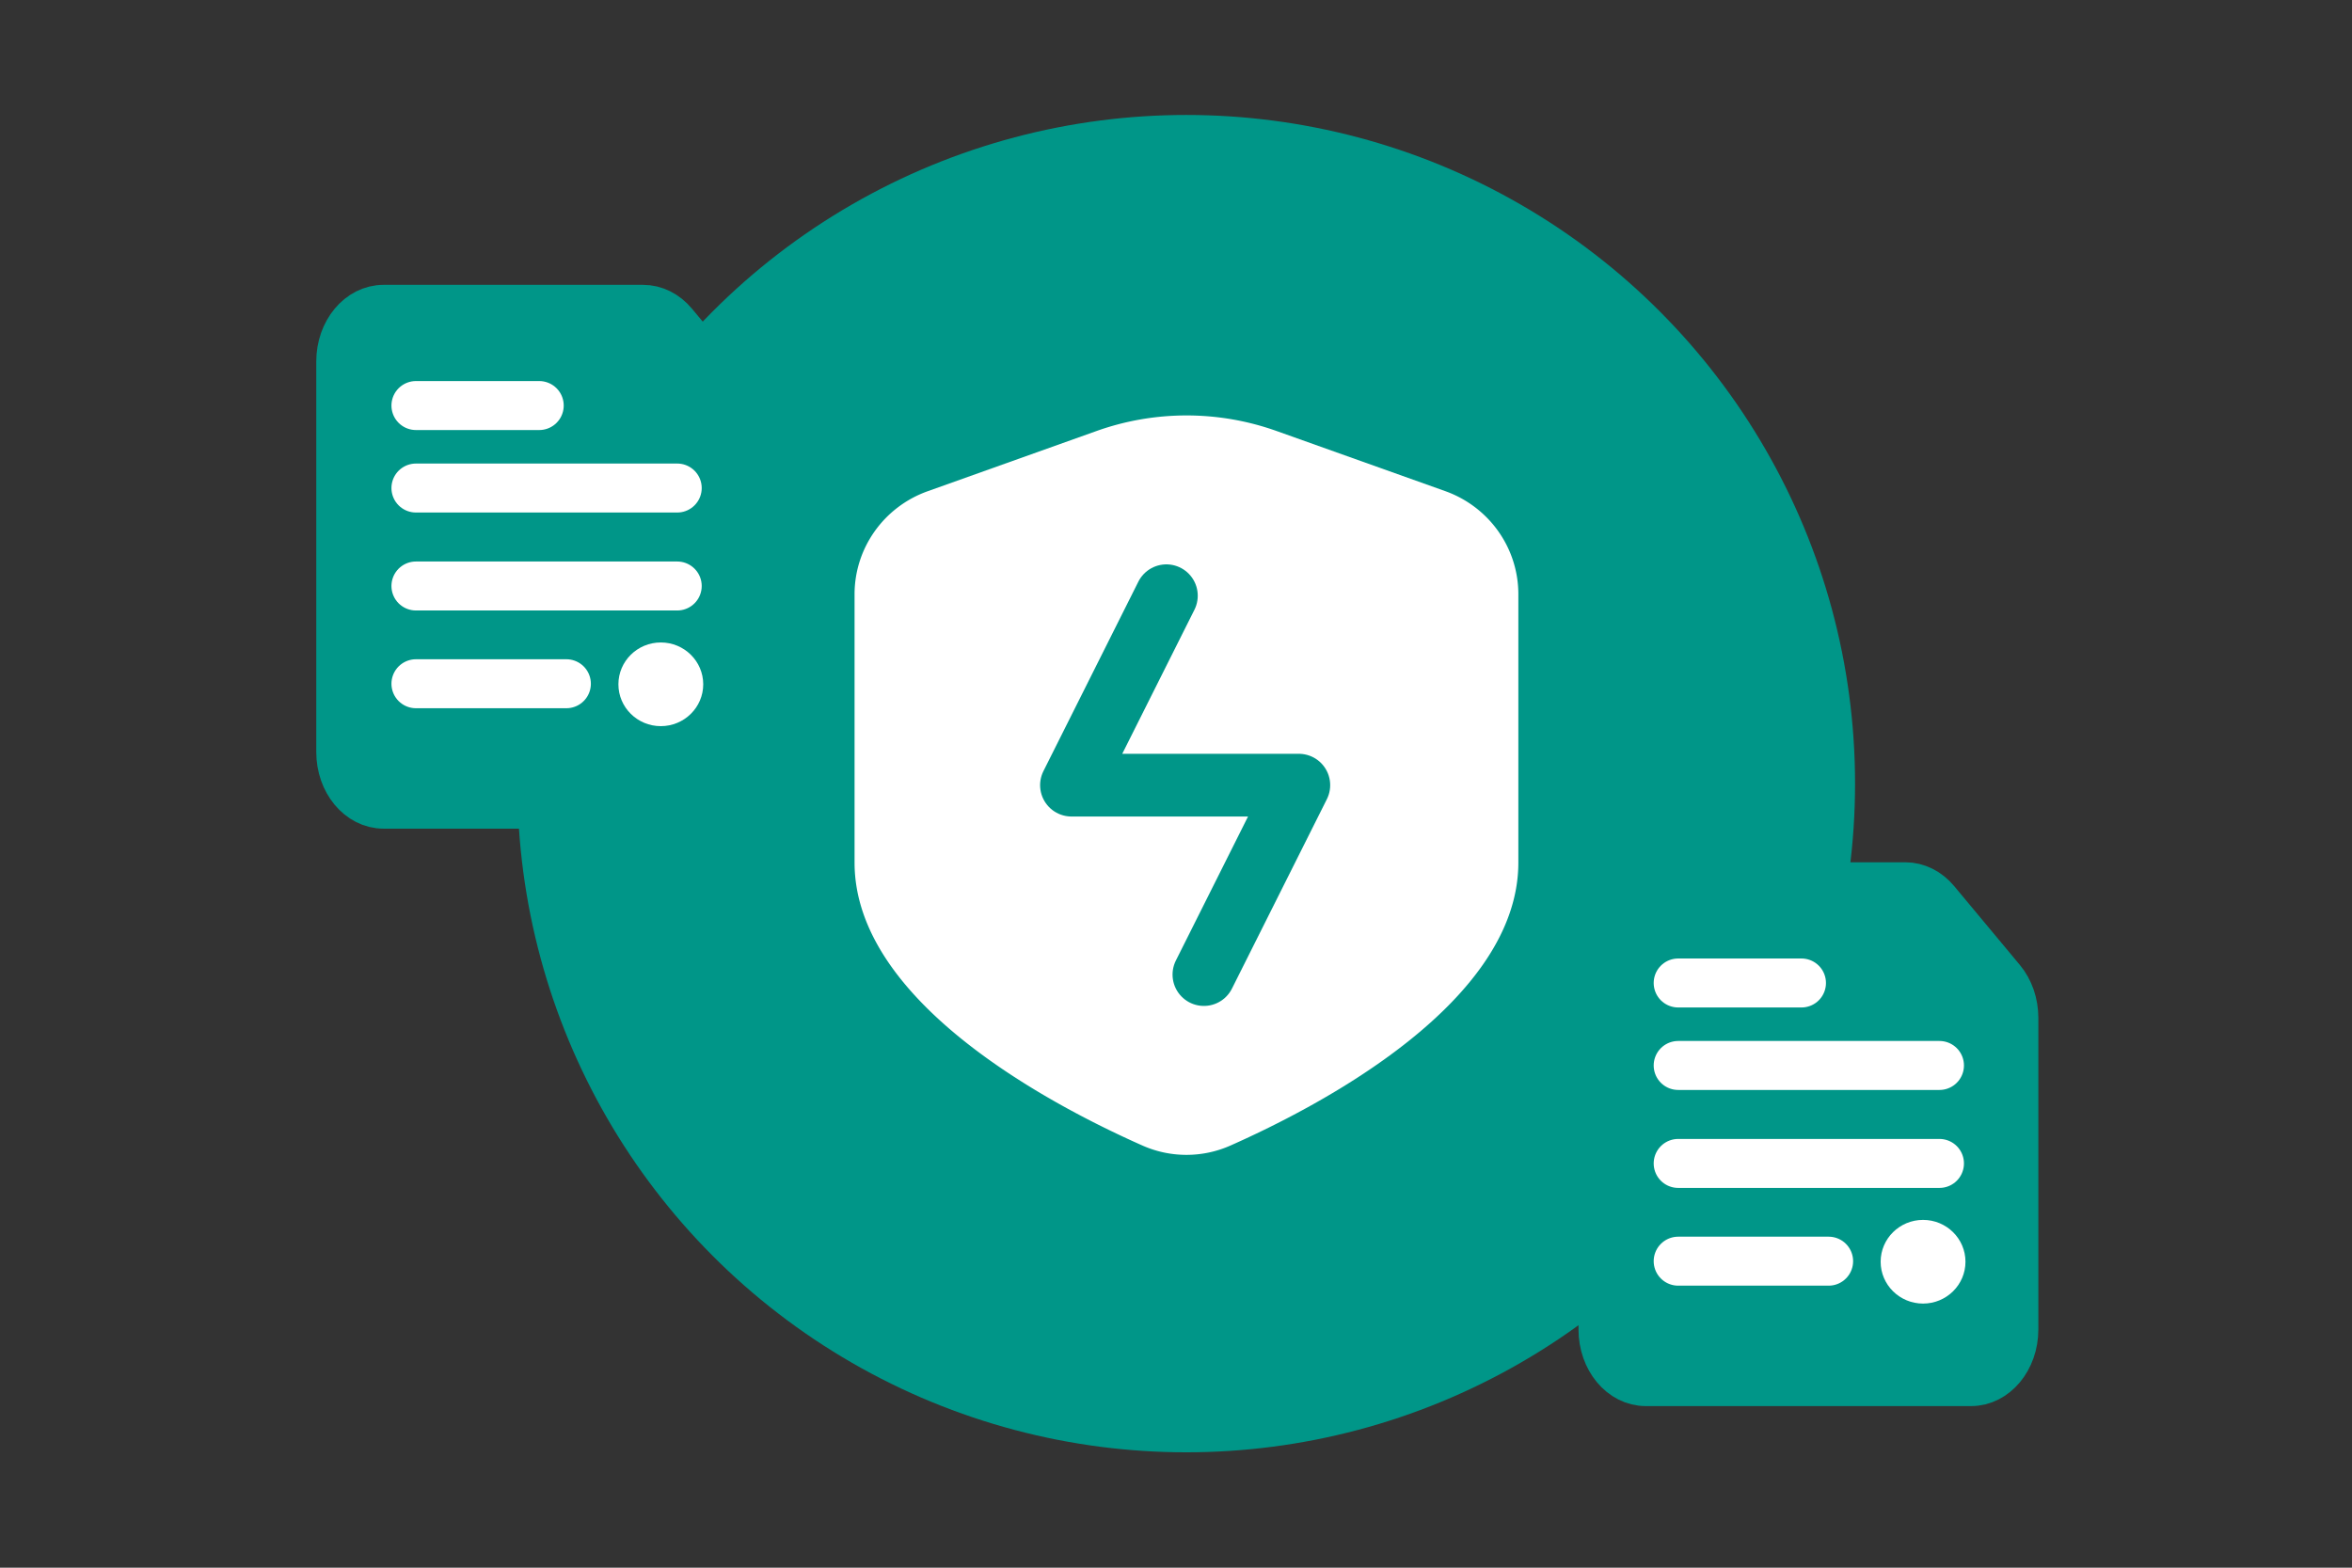 <svg width="900" height="600" viewBox="0 0 900 600" fill="none" xmlns="http://www.w3.org/2000/svg"><rect x="0" y="0" width="900" height="600" fill="#333333" stroke="none"/><path fill="transparent" d="M0 0h900v600H0z"/><circle cx="453.921" cy="299.921" r="255.921" fill="#009688"/><path fill-rule="evenodd" clip-rule="evenodd" d="M581 330.136V227.419c.004-17.679-11.189-33.46-27.982-39.453l-64.559-23.017a102.532 102.532 0 0 0-68.834 0l-64.643 23.059c-16.778 5.988-27.968 21.748-27.982 39.411v102.717c0 53.372 75.396 92.866 110.067 108.253a41.505 41.505 0 0 0 33.866 0C505.604 423.003 581 383.425 581 330.136z" fill="#fff"/><path d="M460.678 373 497 300.5h-87l36.323-72.5" stroke="#009688" stroke-width="24" stroke-linecap="round" stroke-linejoin="round"/><path fill-rule="evenodd" clip-rule="evenodd" d="M289 287.821V168.545c0-5.658-1.876-11.092-5.2-15.085l-25.147-30.204c-3.333-4.003-7.857-6.256-12.569-6.256h-99.306c-9.822 0-17.778 9.555-17.778 21.353v149.468c0 11.798 7.956 21.353 17.778 21.353h124.444c9.822 0 17.778-9.555 17.778-21.353z" fill="#009688" stroke="#009688" stroke-width="15.96" stroke-linecap="round" stroke-linejoin="round"/><path fill-rule="evenodd" clip-rule="evenodd" d="M236.634 261.904c0-8.84 7.271-16.014 16.23-16.014s16.23 7.174 16.23 16.014c0 8.839-7.271 16.013-16.23 16.013s-16.23-7.174-16.23-16.013z" fill="#fff"/><path d="M159.161 186.784h99.979m-99.979 37.492h99.979m-99.979 37.411h57.564m-57.564-106.471h47.176" stroke="#fff" stroke-width="18.746" stroke-linecap="round" stroke-linejoin="round"/><path fill-rule="evenodd" clip-rule="evenodd" d="M772 508.821V389.545c0-5.658-1.876-11.092-5.2-15.085l-25.147-30.204c-3.333-4.003-7.857-6.256-12.569-6.256h-99.306c-9.822 0-17.778 9.555-17.778 21.353v149.468c0 11.798 7.956 21.353 17.778 21.353h124.444c9.822 0 17.778-9.555 17.778-21.353z" fill="#009688" stroke="#009688" stroke-width="15.96" stroke-linecap="round" stroke-linejoin="round"/><path fill-rule="evenodd" clip-rule="evenodd" d="M719.634 482.904c0-8.84 7.271-16.014 16.23-16.014s16.23 7.174 16.23 16.014c0 8.839-7.271 16.013-16.23 16.013s-16.23-7.174-16.23-16.013z" fill="#fff"/><path d="M642.161 407.784h99.979m-99.979 37.492h99.979m-99.979 37.411h57.564m-57.564-106.471h47.176" stroke="#fff" stroke-width="18.746" stroke-linecap="round" stroke-linejoin="round"/></svg>
